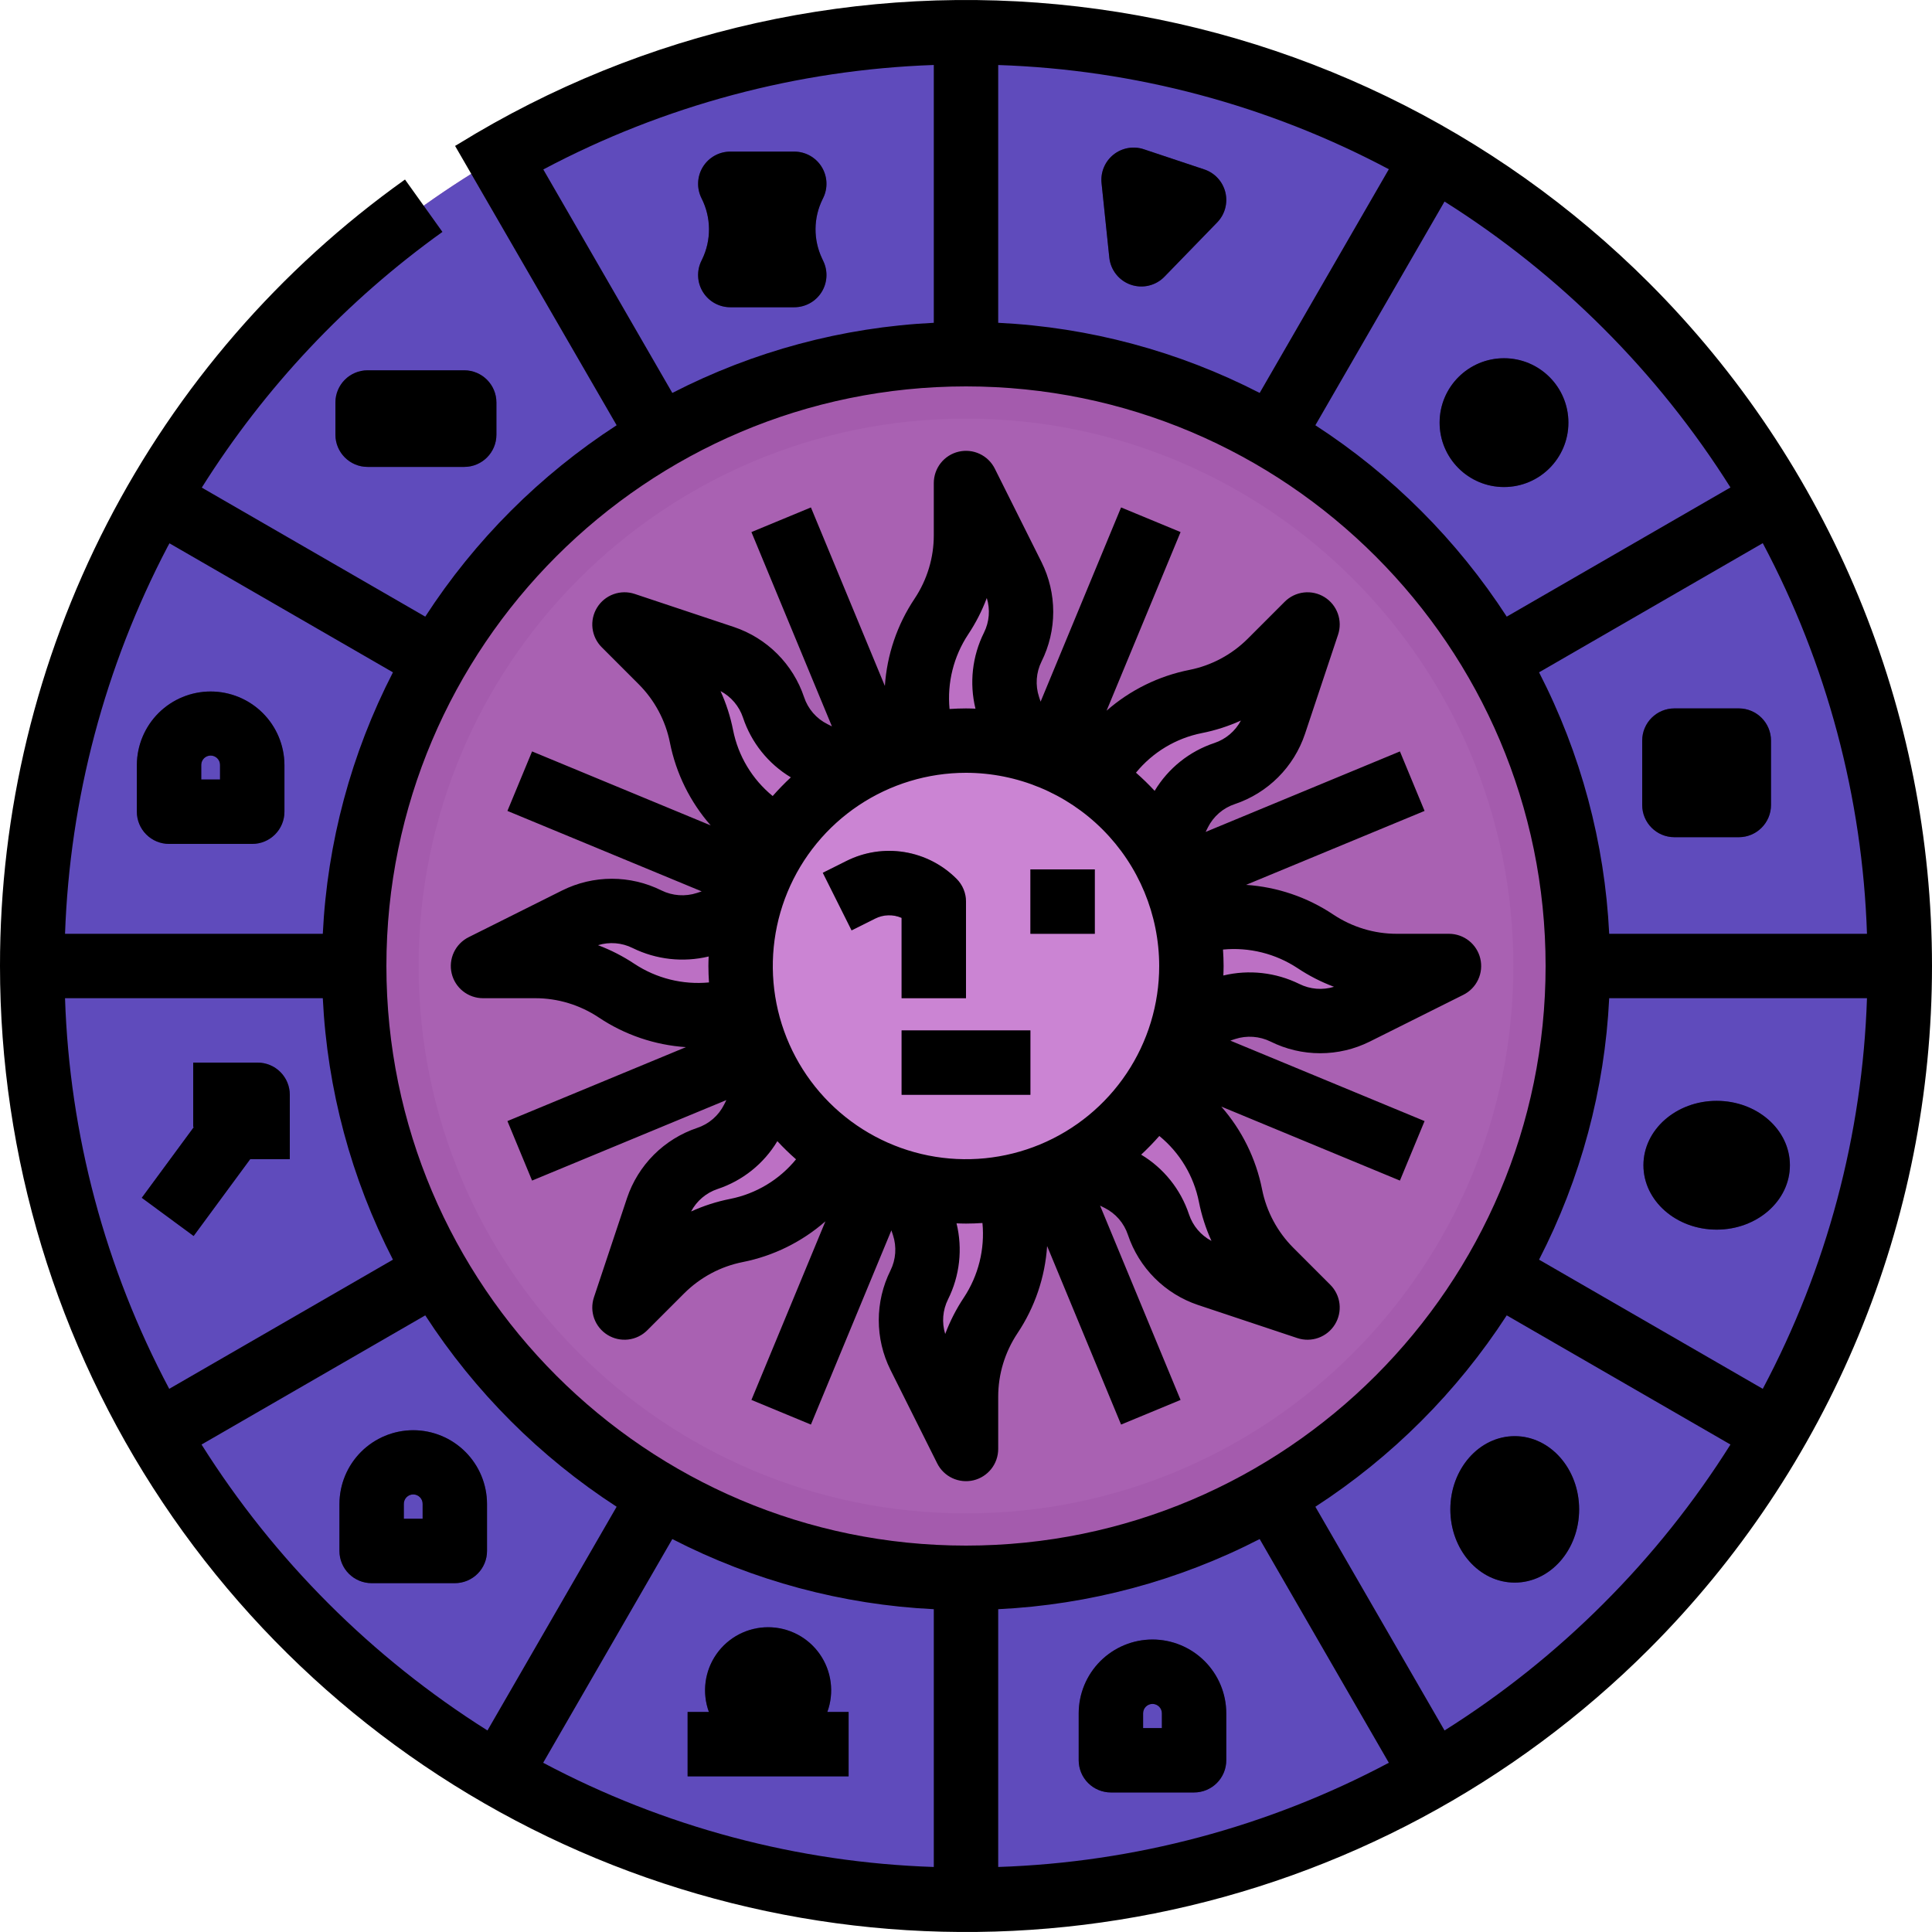 <svg width="160" height="160" viewBox="0 0 160 160" fill="none" xmlns="http://www.w3.org/2000/svg">
<path d="M80 157.333C122.71 157.333 157.333 122.71 157.333 80C157.333 37.29 122.71 2.667 80 2.667C37.29 2.667 2.667 37.29 2.667 80C2.667 122.71 37.29 157.333 80 157.333Z" fill="#A45BAD"/>
<path d="M80 125.333C105.037 125.333 125.333 105.037 125.333 80C125.333 54.963 105.037 34.667 80 34.667C54.963 34.667 34.667 54.963 34.667 80C34.667 105.037 54.963 125.333 80 125.333Z" fill="#A961B2"/>
<path d="M80 2.667C37.29 2.667 2.667 37.29 2.667 80C2.667 122.71 37.29 157.333 80 157.333C122.71 157.333 157.333 122.71 157.333 80C157.333 37.29 122.71 2.667 80 2.667ZM80 130.667C69.979 130.667 60.183 127.695 51.851 122.128C43.519 116.56 37.025 108.647 33.19 99.389C29.355 90.131 28.352 79.944 30.307 70.115C32.262 60.287 37.087 51.259 44.173 44.173C51.259 37.087 60.287 32.262 70.115 30.307C79.944 28.352 90.131 29.355 99.389 33.19C108.647 37.025 116.56 43.519 122.128 51.851C127.695 60.183 130.667 69.979 130.667 80C130.667 93.438 125.329 106.325 115.827 115.827C106.325 125.329 93.438 130.667 80 130.667V130.667Z" fill="#5F4BBC"/>
<path d="M77.333 64L76.545 61.633C75.96 59.879 75.784 58.015 76.029 56.182C76.274 54.35 76.935 52.597 77.961 51.059C79.29 49.064 80 46.721 80 44.324V40L83.875 47.75C84.328 48.656 84.563 49.654 84.563 50.666C84.563 51.679 84.328 52.678 83.875 53.583C83.492 54.349 83.263 55.183 83.203 56.038C83.142 56.892 83.25 57.75 83.521 58.562L85.333 64H77.333Z" fill="#BC70C4"/>
<path d="M82.667 96L83.455 98.367C84.04 100.121 84.216 101.985 83.971 103.818C83.726 105.651 83.065 107.403 82.039 108.941C80.71 110.936 80 113.279 80 115.676V120L76.125 112.25C75.672 111.345 75.437 110.346 75.437 109.334C75.437 108.321 75.672 107.323 76.125 106.417C76.508 105.651 76.737 104.817 76.797 103.963C76.858 103.108 76.75 102.25 76.479 101.438L74.667 96H82.667Z" fill="#BC70C4"/>
<path d="M70.572 93.2L69.456 95.431C68.629 97.085 67.436 98.528 65.966 99.65C64.497 100.773 62.791 101.544 60.978 101.907C58.627 102.377 56.468 103.533 54.773 105.228L51.716 108.285L54.456 100.065C54.776 99.105 55.315 98.232 56.031 97.516C56.747 96.8 57.62 96.26 58.581 95.94C59.393 95.669 60.145 95.241 60.792 94.68C61.439 94.119 61.969 93.436 62.352 92.669L64.915 87.543L70.572 93.2Z" fill="#BC70C4"/>
<path d="M89.428 66.8L90.544 64.569C91.371 62.915 92.564 61.472 94.034 60.35C95.503 59.228 97.209 58.456 99.022 58.093C101.373 57.623 103.532 56.468 105.227 54.773L108.284 51.715L105.544 59.935C105.224 60.896 104.685 61.769 103.969 62.484C103.253 63.2 102.38 63.74 101.419 64.06C100.607 64.331 99.856 64.759 99.208 65.32C98.561 65.882 98.031 66.565 97.648 67.331L95.085 72.457L89.428 66.8Z" fill="#BC70C4"/>
<path d="M93.2 89.428L95.431 90.544C97.085 91.371 98.528 92.564 99.65 94.034C100.772 95.503 101.544 97.209 101.907 99.022C102.377 101.373 103.533 103.532 105.228 105.227L108.285 108.284L100.065 105.544C99.104 105.224 98.232 104.685 97.516 103.969C96.8 103.253 96.26 102.38 95.94 101.419C95.669 100.607 95.241 99.856 94.68 99.209C94.118 98.561 93.435 98.031 92.669 97.648L87.543 95.085L93.2 89.428Z" fill="#BC70C4"/>
<path d="M66.8 70.572L64.569 69.456C62.915 68.63 61.472 67.436 60.35 65.966C59.227 64.497 58.456 62.791 58.093 60.978C57.623 58.627 56.467 56.468 54.772 54.773L51.715 51.716L59.935 54.456C60.895 54.776 61.768 55.315 62.484 56.031C63.2 56.747 63.74 57.62 64.06 58.581C64.331 59.393 64.759 60.145 65.32 60.792C65.881 61.439 66.564 61.969 67.331 62.352L72.457 64.915L66.8 70.572Z" fill="#BC70C4"/>
<path d="M64 82.667L61.633 83.455C59.879 84.04 58.015 84.217 56.182 83.971C54.349 83.726 52.597 83.065 51.059 82.039C49.064 80.71 46.721 80 44.324 80H40L47.75 76.125C48.655 75.672 49.654 75.437 50.666 75.437C51.679 75.437 52.677 75.672 53.583 76.125C54.349 76.508 55.183 76.737 56.038 76.797C56.892 76.858 57.75 76.75 58.562 76.479L64 74.667V82.667Z" fill="#BC70C4"/>
<path d="M96 77.333L98.367 76.545C100.121 75.96 101.985 75.784 103.818 76.029C105.65 76.274 107.403 76.935 108.941 77.961C110.936 79.29 113.279 80 115.676 80H120L112.25 83.875C111.345 84.328 110.346 84.563 109.334 84.563C108.321 84.563 107.323 84.328 106.417 83.875C105.651 83.492 104.817 83.264 103.963 83.203C103.108 83.142 102.25 83.25 101.438 83.521L96 85.333V77.333Z" fill="#BC70C4"/>
<path d="M80 98.667C90.309 98.667 98.667 90.309 98.667 80C98.667 69.691 90.309 61.333 80 61.333C69.691 61.333 61.333 69.691 61.333 80C61.333 90.309 69.691 98.667 80 98.667Z" fill="#CB84D3"/>
<path d="M91.868 21.334C91.921 21.838 92.116 22.318 92.431 22.715C92.746 23.113 93.168 23.413 93.648 23.579C94.127 23.745 94.644 23.771 95.138 23.653C95.632 23.536 96.082 23.28 96.435 22.916L100.802 18.419C101.116 18.095 101.344 17.697 101.463 17.262C101.582 16.826 101.588 16.367 101.481 15.929C101.374 15.49 101.158 15.086 100.852 14.754C100.547 14.421 100.162 14.172 99.733 14.03L94.723 12.359C94.3 12.218 93.848 12.185 93.409 12.264C92.969 12.342 92.557 12.53 92.209 12.809C91.861 13.089 91.589 13.451 91.417 13.863C91.245 14.275 91.18 14.723 91.226 15.167L91.868 21.334Z" fill="#362684"/>
<path d="M124.556 40.334C127.501 40.334 129.889 37.946 129.889 35C129.889 32.055 127.501 29.667 124.556 29.667C121.61 29.667 119.222 32.055 119.222 35C119.222 37.946 121.61 40.334 124.556 40.334Z" fill="#362684"/>
<path d="M144 58.667H138.667C137.194 58.667 136 59.861 136 61.333V66.667C136 68.139 137.194 69.333 138.667 69.333H144C145.473 69.333 146.667 68.139 146.667 66.667V61.333C146.667 59.861 145.473 58.667 144 58.667Z" fill="#362684"/>
<path d="M142.167 101.833C145.516 101.833 148.232 99.446 148.232 96.5C148.232 93.555 145.516 91.167 142.167 91.167C138.817 91.167 136.102 93.555 136.102 96.5C136.102 99.446 138.817 101.833 142.167 101.833Z" fill="#362684"/>
<path d="M125.444 131.065C128.39 131.065 130.778 128.35 130.778 125C130.778 121.65 128.39 118.935 125.444 118.935C122.499 118.935 120.111 121.65 120.111 125C120.111 128.35 122.499 131.065 125.444 131.065Z" fill="#362684"/>
<path d="M95.445 135.777C93.824 135.779 92.271 136.424 91.125 137.569C89.98 138.715 89.335 140.269 89.333 141.889V145.777C89.333 146.485 89.614 147.163 90.114 147.663C90.614 148.163 91.293 148.444 92 148.444H98.889C99.596 148.444 100.274 148.163 100.774 147.663C101.274 147.163 101.555 146.485 101.555 145.777V141.889C101.554 140.269 100.909 138.715 99.764 137.57C98.618 136.424 97.065 135.779 95.445 135.777V135.777ZM96.222 143.111H94.667V141.889C94.667 141.683 94.749 141.485 94.894 141.339C95.04 141.193 95.238 141.111 95.444 141.111C95.65 141.111 95.848 141.193 95.994 141.339C96.14 141.485 96.222 141.683 96.222 141.889L96.222 143.111Z" fill="#362684"/>
<path d="M68.833 140C68.836 139.236 68.671 138.481 68.35 137.788C68.029 137.095 67.561 136.481 66.977 135.988C66.392 135.496 65.708 135.138 64.97 134.939C64.233 134.741 63.461 134.706 62.708 134.838C61.956 134.97 61.242 135.265 60.616 135.703C59.99 136.141 59.468 136.711 59.087 137.373C58.705 138.035 58.474 138.772 58.408 139.533C58.342 140.294 58.444 141.06 58.707 141.777H56.945V147.11H70.278V141.777H68.515C68.724 141.208 68.832 140.606 68.833 140V140Z" fill="#362684"/>
<path d="M34.222 118.444C32.602 118.446 31.049 119.091 29.903 120.236C28.757 121.382 28.113 122.935 28.111 124.556V128.444C28.111 129.152 28.392 129.83 28.892 130.33C29.392 130.83 30.07 131.111 30.778 131.111H37.667C38.374 131.111 39.052 130.83 39.552 130.33C40.052 129.83 40.333 129.152 40.333 128.444V124.556C40.331 122.936 39.687 121.382 38.541 120.237C37.396 119.091 35.843 118.446 34.222 118.444ZM35 125.778H33.444V124.556C33.442 124.452 33.461 124.349 33.499 124.253C33.537 124.157 33.594 124.069 33.666 123.995C33.739 123.921 33.825 123.863 33.921 123.822C34.016 123.782 34.119 123.762 34.222 123.762C34.326 123.762 34.428 123.782 34.524 123.822C34.619 123.863 34.706 123.921 34.778 123.995C34.85 124.069 34.907 124.157 34.946 124.253C34.984 124.349 35.002 124.452 35 124.556V125.778Z" fill="#362684"/>
<path d="M14 69.889H20.889C21.596 69.889 22.274 69.608 22.775 69.108C23.275 68.608 23.556 67.93 23.556 67.222V63.334C23.544 61.721 22.895 60.178 21.75 59.041C20.605 57.905 19.058 57.267 17.445 57.267C15.832 57.267 14.284 57.905 13.139 59.041C11.994 60.178 11.345 61.721 11.333 63.334V67.222C11.333 67.93 11.614 68.608 12.114 69.108C12.614 69.608 13.293 69.889 14 69.889ZM16.667 63.334C16.671 63.13 16.755 62.936 16.9 62.794C17.046 62.651 17.241 62.572 17.445 62.572C17.648 62.572 17.843 62.651 17.989 62.794C18.134 62.936 18.218 63.13 18.222 63.334V64.556H16.667V63.334Z" fill="#362684"/>
<path d="M21.333 88H16V93.333H16.059L11.742 99.197L16.036 102.359L20.718 96H24V90.667C24 89.96 23.719 89.281 23.219 88.781C22.719 88.281 22.041 88 21.333 88Z" fill="#362684"/>
<path d="M38.444 30.667H30.444C28.972 30.667 27.778 31.861 27.778 33.334V36C27.778 37.473 28.972 38.667 30.444 38.667H38.444C39.917 38.667 41.111 37.473 41.111 36V33.334C41.111 31.861 39.917 30.667 38.444 30.667Z" fill="#362684"/>
<path d="M58.146 21.48L58.084 21.607C57.885 22.014 57.793 22.464 57.817 22.916C57.84 23.368 57.978 23.806 58.218 24.19C58.458 24.574 58.791 24.89 59.187 25.11C59.582 25.329 60.028 25.445 60.48 25.445H65.778C66.227 25.445 66.668 25.331 67.062 25.115C67.456 24.899 67.788 24.587 68.029 24.208C68.27 23.829 68.411 23.395 68.439 22.947C68.468 22.499 68.383 22.051 68.192 21.645L68.078 21.401C67.716 20.634 67.532 19.796 67.538 18.949C67.545 18.101 67.743 17.266 68.118 16.506L68.173 16.393C68.372 15.986 68.464 15.536 68.441 15.084C68.418 14.632 68.28 14.193 68.04 13.809C67.801 13.425 67.467 13.108 67.071 12.889C66.675 12.669 66.23 12.554 65.778 12.554H60.48C60.024 12.554 59.575 12.671 59.177 12.894C58.779 13.117 58.445 13.438 58.207 13.827C57.968 14.216 57.834 14.659 57.816 15.115C57.797 15.57 57.897 16.023 58.103 16.43C58.499 17.212 58.708 18.074 58.716 18.95C58.723 19.826 58.528 20.692 58.146 21.48V21.48Z" fill="#362684"/>
<path d="M74.667 85.333H85.333V90.667H74.667V85.333Z" fill="#9D52A5"/>
<path d="M80 82.667H74.667V76.017C74.322 75.865 73.947 75.792 73.57 75.801C73.194 75.81 72.823 75.903 72.486 76.072L70.526 77.052L68.141 72.282L70.1 71.3C71.582 70.557 73.261 70.3 74.898 70.566C76.535 70.832 78.046 71.606 79.218 72.78C79.466 73.028 79.663 73.322 79.797 73.645C79.931 73.969 80 74.316 80 74.667V82.667Z" fill="#9D52A5"/>
<path d="M85.333 72H90.667V77.333H85.333V72Z" fill="#9D52A5"/>
<path d="M136.568 23.431C123.826 10.693 107.158 2.627 89.261 0.539C71.365 -1.549 53.288 2.464 37.955 11.927L37.688 12.084L51.067 35.217C44.729 39.328 39.329 44.728 35.218 51.067L16.711 40.381C21.918 32.097 28.686 24.905 36.64 19.206L33.54 14.867C23.16 22.262 14.7 32.032 8.865 43.363C3.031 54.694 -0.009 67.255 2.02693e-05 80C3.70785e-05 95.823 4.692 111.29 13.482 124.446C22.273 137.602 34.767 147.855 49.385 153.91C64.003 159.965 80.088 161.55 95.607 158.463C111.125 155.376 125.38 147.757 136.568 136.569C143.997 129.14 149.89 120.321 153.91 110.615C157.931 100.909 160 90.506 160 80C160 69.494 157.931 59.091 153.91 49.385C149.89 39.679 143.997 30.86 136.568 23.431ZM133.267 82.667H154.615C154.242 93.967 151.29 105.033 145.985 115.017L127.458 104.32C130.917 97.6 132.898 90.216 133.267 82.667V82.667ZM133.267 77.333C132.898 69.784 130.917 62.4 127.458 55.68L145.985 44.983C151.29 54.968 154.242 66.033 154.615 77.333H133.267ZM143.31 40.369L124.782 51.067C120.671 44.729 115.271 39.329 108.933 35.218L119.63 16.691C129.193 22.715 137.285 30.806 143.309 40.369H143.31ZM82.667 5.385C93.967 5.759 105.032 8.71 115.017 14.015L104.321 32.542C97.6 29.083 90.216 27.102 82.667 26.733V5.385ZM44.994 14.034C54.978 8.734 66.037 5.775 77.333 5.381V26.733C69.783 27.102 62.4 29.083 55.679 32.542L44.994 14.034ZM80 32C106.467 32 128 53.533 128 80C128 106.467 106.467 128 80 128C53.533 128 32 106.467 32 80C32 53.533 53.533 32 80 32ZM77.333 133.267V154.615C66.033 154.242 54.968 151.29 44.983 145.985L55.679 127.458C62.4 130.917 69.783 132.898 77.333 133.267V133.267ZM82.667 133.267C90.216 132.898 97.6 130.917 104.321 127.458L115.017 145.985C105.032 151.29 93.967 154.242 82.667 154.615V133.267ZM26.733 82.667C27.102 90.216 29.083 97.6 32.542 104.32L14.015 115.017C8.71 105.033 5.758 93.967 5.385 82.667H26.733ZM13.877 45.283C13.928 45.186 13.983 45.091 14.035 44.995L32.542 55.68C29.083 62.4 27.102 69.784 26.733 77.333H5.386C5.783 66.149 8.685 55.197 13.877 45.283V45.283ZM16.69 119.631L35.218 108.933C39.329 115.271 44.729 120.671 51.067 124.782L40.37 143.31C30.807 137.285 22.715 129.194 16.691 119.631H16.69ZM132.797 132.798C128.816 136.783 124.399 140.31 119.631 143.31L108.933 124.782C115.271 120.671 120.671 115.271 124.782 108.933L143.31 119.63C140.309 124.399 136.783 128.816 132.797 132.797V132.798Z" fill="black"/>
<path d="M37.405 80.612C37.543 81.197 37.874 81.718 38.345 82.091C38.816 82.464 39.399 82.667 40 82.667H44.323C45.251 82.666 46.174 82.802 47.062 83.071C47.955 83.342 48.804 83.742 49.581 84.259C51.731 85.699 54.222 86.547 56.803 86.72L42.023 92.843L44.064 97.77L60.154 91.104L59.968 91.477C59.741 91.931 59.427 92.335 59.044 92.667C58.661 92.998 58.216 93.251 57.734 93.41C56.383 93.864 55.156 94.625 54.148 95.633C53.141 96.641 52.38 97.869 51.927 99.22L49.187 107.44C48.997 108.01 49.005 108.627 49.209 109.192C49.414 109.757 49.804 110.236 50.315 110.552C50.826 110.868 51.429 111.002 52.025 110.933C52.622 110.863 53.178 110.594 53.603 110.169L56.659 107.112C57.318 106.454 58.07 105.896 58.891 105.456C59.71 105.017 60.589 104.702 61.501 104.521C64.043 104.017 66.408 102.852 68.358 101.144L62.23 115.936L67.157 117.977L73.821 101.891L73.95 102.28C74.271 103.25 74.197 104.307 73.742 105.222C73.107 106.499 72.776 107.906 72.776 109.332C72.776 110.759 73.107 112.166 73.742 113.442L77.616 121.192C77.885 121.729 78.327 122.16 78.871 122.414C79.415 122.668 80.028 122.731 80.613 122.594C81.197 122.456 81.718 122.124 82.09 121.654C82.463 121.183 82.666 120.6 82.667 120V115.677C82.666 114.749 82.802 113.826 83.071 112.938C83.342 112.045 83.742 111.196 84.259 110.419C85.699 108.267 86.547 105.774 86.718 103.191L92.843 117.977L97.77 115.936L91.104 99.846L91.476 100.032C91.93 100.258 92.334 100.572 92.666 100.955C92.998 101.339 93.25 101.784 93.41 102.265C93.863 103.616 94.624 104.844 95.632 105.852C96.64 106.86 97.868 107.621 99.219 108.074L107.439 110.814C108.009 111.004 108.626 110.996 109.191 110.792C109.756 110.587 110.235 110.198 110.551 109.687C110.867 109.175 111.001 108.573 110.932 107.976C110.862 107.379 110.593 106.824 110.168 106.399L107.112 103.342C106.452 102.683 105.894 101.931 105.455 101.109C105.016 100.29 104.701 99.411 104.52 98.5C104.016 95.957 102.851 93.593 101.143 91.643L115.936 97.771L117.977 92.843L101.89 86.18L102.279 86.05C103.249 85.734 104.305 85.808 105.222 86.258C106.498 86.894 107.905 87.225 109.331 87.225C110.758 87.225 112.165 86.894 113.441 86.258L121.191 82.385C121.728 82.116 122.159 81.674 122.413 81.13C122.668 80.586 122.731 79.972 122.593 79.388C122.455 78.803 122.124 78.283 121.654 77.91C121.183 77.537 120.6 77.334 120 77.333H115.677C114.749 77.334 113.826 77.198 112.938 76.929C112.045 76.658 111.196 76.258 110.419 75.741C108.267 74.301 105.775 73.453 103.193 73.281L117.977 67.157L115.936 62.23L99.846 68.896L100.032 68.523C100.259 68.07 100.573 67.665 100.956 67.334C101.339 67.002 101.784 66.749 102.266 66.59C103.617 66.136 104.844 65.375 105.852 64.367C106.859 63.359 107.62 62.131 108.073 60.78L110.813 52.56C111.003 51.99 110.995 51.373 110.79 50.808C110.586 50.243 110.196 49.764 109.685 49.448C109.174 49.132 108.571 48.998 107.975 49.068C107.378 49.137 106.822 49.406 106.397 49.831L103.341 52.888C102.682 53.547 101.93 54.105 101.109 54.544C100.29 54.983 99.411 55.298 98.499 55.479C95.957 55.983 93.592 57.148 91.642 58.856L97.77 44.064L92.843 42.023L86.179 58.109L86.05 57.72C85.729 56.75 85.803 55.693 86.258 54.778C86.893 53.501 87.224 52.094 87.224 50.668C87.224 49.241 86.893 47.835 86.258 46.558L82.384 38.808C82.115 38.271 81.673 37.84 81.129 37.586C80.585 37.332 79.972 37.269 79.387 37.407C78.803 37.544 78.282 37.876 77.909 38.346C77.537 38.817 77.334 39.4 77.333 40V44.323C77.334 45.251 77.198 46.174 76.929 47.062C76.658 47.956 76.258 48.804 75.741 49.581C74.301 51.733 73.453 54.226 73.282 56.809L67.157 42.023L62.23 44.064L68.896 60.154L68.524 59.968C68.07 59.742 67.666 59.428 67.334 59.045C67.002 58.661 66.749 58.216 66.59 57.735C66.137 56.384 65.376 55.156 64.368 54.148C63.36 53.14 62.132 52.38 60.781 51.926L52.561 49.186C51.991 48.996 51.374 49.004 50.809 49.209C50.244 49.413 49.765 49.803 49.449 50.314C49.133 50.825 48.999 51.427 49.068 52.024C49.138 52.621 49.407 53.177 49.832 53.601L52.888 56.658C53.547 57.317 54.106 58.069 54.545 58.891C54.984 59.71 55.299 60.589 55.48 61.5C55.984 64.043 57.149 66.408 58.857 68.357L44.064 62.229L42.023 67.157L58.11 73.82L57.721 73.95C56.751 74.266 55.695 74.192 54.778 73.742C53.502 73.106 52.095 72.775 50.669 72.775C49.242 72.775 47.835 73.106 46.559 73.742L38.809 77.615C38.271 77.884 37.84 78.326 37.586 78.87C37.331 79.414 37.267 80.028 37.405 80.612V80.612ZM96 80C96 83.165 95.062 86.258 93.303 88.889C91.545 91.52 89.046 93.571 86.123 94.782C83.199 95.993 79.982 96.31 76.879 95.693C73.775 95.075 70.924 93.551 68.686 91.314C66.449 89.076 64.925 86.225 64.307 83.121C63.69 80.018 64.007 76.801 65.218 73.877C66.429 70.954 68.48 68.455 71.111 66.697C73.742 64.939 76.835 64 80 64C84.242 64.005 88.309 65.692 91.308 68.692C94.308 71.691 95.995 75.758 96 80ZM60.458 99.291C59.346 99.511 58.264 99.86 57.233 100.329C57.698 99.452 58.482 98.786 59.423 98.47C61.495 97.784 63.253 96.377 64.377 94.506C64.865 95.033 65.381 95.535 65.924 96.01C64.539 97.706 62.606 98.866 60.458 99.291V99.291ZM79.821 107.461C79.193 108.403 78.675 109.415 78.278 110.475C77.984 109.525 78.067 108.498 78.511 107.608C79.483 105.659 79.733 103.428 79.216 101.312C79.477 101.322 79.737 101.332 79.999 101.332C80.458 101.332 80.911 101.313 81.362 101.284C81.57 103.459 81.026 105.639 79.821 107.461V107.461ZM98.47 100.576C97.783 98.504 96.377 96.747 94.506 95.623C95.033 95.133 95.535 94.617 96.01 94.076C97.706 95.462 98.866 97.395 99.291 99.543C99.511 100.655 99.859 101.737 100.329 102.768C99.451 102.303 98.785 101.518 98.47 100.576ZM110.475 81.722C109.525 82.016 108.499 81.932 107.609 81.489C105.656 80.528 103.429 80.279 101.313 80.787C101.322 80.526 101.333 80.264 101.333 80.001C101.333 79.542 101.313 79.089 101.284 78.638C103.459 78.43 105.638 78.975 107.46 80.179C108.403 80.807 109.415 81.325 110.475 81.722V81.722ZM99.542 60.709C100.653 60.489 101.736 60.141 102.767 59.671C102.302 60.548 101.518 61.214 100.577 61.53C98.505 62.217 96.747 63.623 95.623 65.494C95.133 64.967 94.618 64.466 94.076 63.99C95.461 62.294 97.394 61.134 99.542 60.709V60.709ZM80.179 52.539C80.807 51.597 81.325 50.586 81.722 49.525C82.016 50.475 81.933 51.502 81.489 52.392C80.517 54.341 80.267 56.572 80.784 58.688C80.523 58.678 80.263 58.668 80.001 58.668C79.542 58.668 79.089 58.687 78.638 58.716C78.43 56.541 78.974 54.361 80.179 52.539V52.539ZM61.53 59.424C62.217 61.496 63.623 63.253 65.494 64.377C64.967 64.867 64.465 65.383 63.99 65.924C62.294 64.538 61.133 62.605 60.709 60.457C60.489 59.346 60.141 58.263 59.671 57.232C60.549 57.697 61.214 58.482 61.53 59.424V59.424ZM52.391 78.512C54.343 79.472 56.571 79.72 58.687 79.212C58.677 79.473 58.667 79.735 58.667 79.998C58.667 80.456 58.686 80.91 58.715 81.361C56.541 81.568 54.361 81.024 52.539 79.82C51.596 79.192 50.585 78.674 49.525 78.276C50.475 77.984 51.501 78.068 52.391 78.512V78.512Z" fill="black"/>
<path d="M74.667 85.333H85.333V90.667H74.667V85.333Z" fill="black"/>
<path d="M74.667 82.667H80V74.667C80 74.317 79.931 73.97 79.797 73.646C79.663 73.323 79.467 73.029 79.219 72.781C78.047 71.607 76.536 70.832 74.899 70.566C73.262 70.3 71.583 70.557 70.1 71.3L68.14 72.28L70.525 77.05L72.485 76.07C72.822 75.901 73.192 75.809 73.569 75.8C73.946 75.79 74.321 75.864 74.666 76.016L74.667 82.667Z" fill="black"/>
<path d="M85.333 72H90.667V77.333H85.333V72Z" fill="black"/>
<path d="M101.48 15.928C101.373 15.489 101.156 15.085 100.851 14.753C100.545 14.421 100.16 14.172 99.732 14.03L94.722 12.359C94.299 12.218 93.847 12.185 93.408 12.264C92.969 12.343 92.556 12.53 92.209 12.81C91.861 13.089 91.589 13.451 91.417 13.863C91.245 14.275 91.18 14.723 91.226 15.167L91.868 21.334C91.921 21.838 92.116 22.318 92.431 22.715C92.746 23.113 93.168 23.413 93.648 23.579C94.127 23.745 94.644 23.771 95.138 23.653C95.632 23.536 96.082 23.28 96.435 22.916L100.802 18.419C101.116 18.095 101.344 17.697 101.462 17.261C101.581 16.825 101.587 16.366 101.48 15.928Z" fill="black"/>
<path d="M124.556 40.334C127.501 40.334 129.889 37.946 129.889 35C129.889 32.055 127.501 29.667 124.556 29.667C121.61 29.667 119.222 32.055 119.222 35C119.222 37.946 121.61 40.334 124.556 40.334Z" fill="black"/>
<path d="M144 58.667H138.667C137.194 58.667 136 59.861 136 61.333V66.667C136 68.139 137.194 69.333 138.667 69.333H144C145.473 69.333 146.667 68.139 146.667 66.667V61.333C146.667 59.861 145.473 58.667 144 58.667Z" fill="black"/>
<path d="M142.167 101.833C145.516 101.833 148.232 99.446 148.232 96.5C148.232 93.555 145.516 91.167 142.167 91.167C138.817 91.167 136.102 93.555 136.102 96.5C136.102 99.446 138.817 101.833 142.167 101.833Z" fill="black"/>
<path d="M125.444 131.065C128.39 131.065 130.778 128.35 130.778 125C130.778 121.65 128.39 118.935 125.444 118.935C122.499 118.935 120.111 121.65 120.111 125C120.111 128.35 122.499 131.065 125.444 131.065Z" fill="black"/>
<path d="M95.445 135.777C93.824 135.779 92.271 136.424 91.125 137.569C89.98 138.715 89.335 140.269 89.333 141.889V145.777C89.333 146.485 89.614 147.163 90.114 147.663C90.615 148.163 91.293 148.444 92 148.444H98.889C99.596 148.444 100.274 148.163 100.774 147.663C101.274 147.163 101.555 146.485 101.555 145.777V141.889C101.554 140.269 100.909 138.715 99.764 137.57C98.618 136.424 97.065 135.779 95.445 135.777V135.777ZM96.222 143.111H94.667V141.889C94.667 141.683 94.749 141.485 94.894 141.339C95.04 141.193 95.238 141.111 95.444 141.111C95.651 141.111 95.848 141.193 95.994 141.339C96.14 141.485 96.222 141.683 96.222 141.889L96.222 143.111Z" fill="black"/>
<path d="M56.945 147.11H70.278V141.777H68.516C68.805 140.988 68.899 140.141 68.79 139.307C68.681 138.474 68.373 137.679 67.892 136.991C67.411 136.302 66.77 135.739 66.025 135.351C65.28 134.963 64.452 134.76 63.611 134.76C62.771 134.76 61.943 134.963 61.198 135.351C60.453 135.739 59.812 136.302 59.331 136.991C58.849 137.679 58.541 138.474 58.433 139.307C58.324 140.141 58.419 140.988 58.707 141.777H56.945V147.11Z" fill="black"/>
<path d="M34.222 118.444C32.602 118.446 31.049 119.091 29.903 120.236C28.757 121.382 28.113 122.935 28.111 124.556V128.444C28.111 129.152 28.392 129.83 28.892 130.33C29.392 130.83 30.07 131.111 30.778 131.111H37.667C38.374 131.111 39.052 130.83 39.552 130.33C40.052 129.83 40.333 129.152 40.333 128.444V124.556C40.331 122.935 39.687 121.382 38.541 120.236C37.396 119.091 35.843 118.446 34.222 118.444ZM35 125.778H33.444V124.556C33.442 124.452 33.461 124.349 33.499 124.253C33.537 124.157 33.594 124.069 33.666 123.995C33.739 123.921 33.825 123.862 33.921 123.822C34.016 123.782 34.119 123.762 34.222 123.762C34.326 123.762 34.428 123.782 34.524 123.822C34.619 123.862 34.706 123.921 34.778 123.995C34.85 124.069 34.907 124.157 34.946 124.253C34.984 124.349 35.002 124.452 35 124.556V125.778Z" fill="black"/>
<path d="M14 69.889H20.889C21.596 69.889 22.274 69.608 22.775 69.108C23.275 68.608 23.556 67.93 23.556 67.222V63.334C23.544 61.721 22.895 60.178 21.75 59.041C20.605 57.905 19.058 57.267 17.445 57.267C15.832 57.267 14.284 57.905 13.139 59.041C11.994 60.178 11.345 61.721 11.333 63.334V67.222C11.333 67.93 11.614 68.608 12.114 69.108C12.614 69.608 13.293 69.889 14 69.889ZM16.667 63.334C16.671 63.13 16.755 62.936 16.9 62.794C17.046 62.651 17.241 62.572 17.445 62.572C17.648 62.572 17.843 62.651 17.989 62.794C18.134 62.936 18.218 63.13 18.222 63.334V64.556H16.667V63.334Z" fill="black"/>
<path d="M11.742 99.197L16.036 102.359L20.718 96H24V90.667C24 89.96 23.719 89.281 23.219 88.781C22.719 88.281 22.041 88 21.333 88H16V93.333H16.059L11.742 99.197Z" fill="black"/>
<path d="M38.444 30.667H30.444C28.972 30.667 27.778 31.861 27.778 33.334V36C27.778 37.473 28.972 38.667 30.444 38.667H38.444C39.917 38.667 41.111 37.473 41.111 36V33.334C41.111 31.861 39.917 30.667 38.444 30.667Z" fill="black"/>
<path d="M68.078 21.402C67.716 20.636 67.532 19.798 67.538 18.95C67.545 18.102 67.743 17.267 68.118 16.507L68.173 16.394C68.372 15.988 68.464 15.537 68.441 15.085C68.418 14.633 68.28 14.194 68.04 13.81C67.801 13.426 67.467 13.11 67.071 12.89C66.675 12.671 66.23 12.555 65.778 12.556H60.48C60.024 12.556 59.575 12.672 59.178 12.895C58.779 13.118 58.445 13.439 58.207 13.828C57.968 14.217 57.834 14.66 57.816 15.116C57.797 15.572 57.897 16.025 58.103 16.431C58.498 17.213 58.708 18.075 58.715 18.951C58.723 19.827 58.528 20.692 58.146 21.48L58.084 21.607C57.885 22.014 57.793 22.464 57.817 22.916C57.84 23.368 57.978 23.806 58.218 24.19C58.458 24.574 58.791 24.89 59.187 25.11C59.583 25.329 60.028 25.445 60.48 25.445H65.778C66.227 25.445 66.668 25.331 67.062 25.115C67.456 24.899 67.788 24.587 68.029 24.208C68.27 23.829 68.411 23.395 68.439 22.947C68.468 22.499 68.383 22.051 68.192 21.645L68.078 21.402Z" fill="black"/>
</svg>

